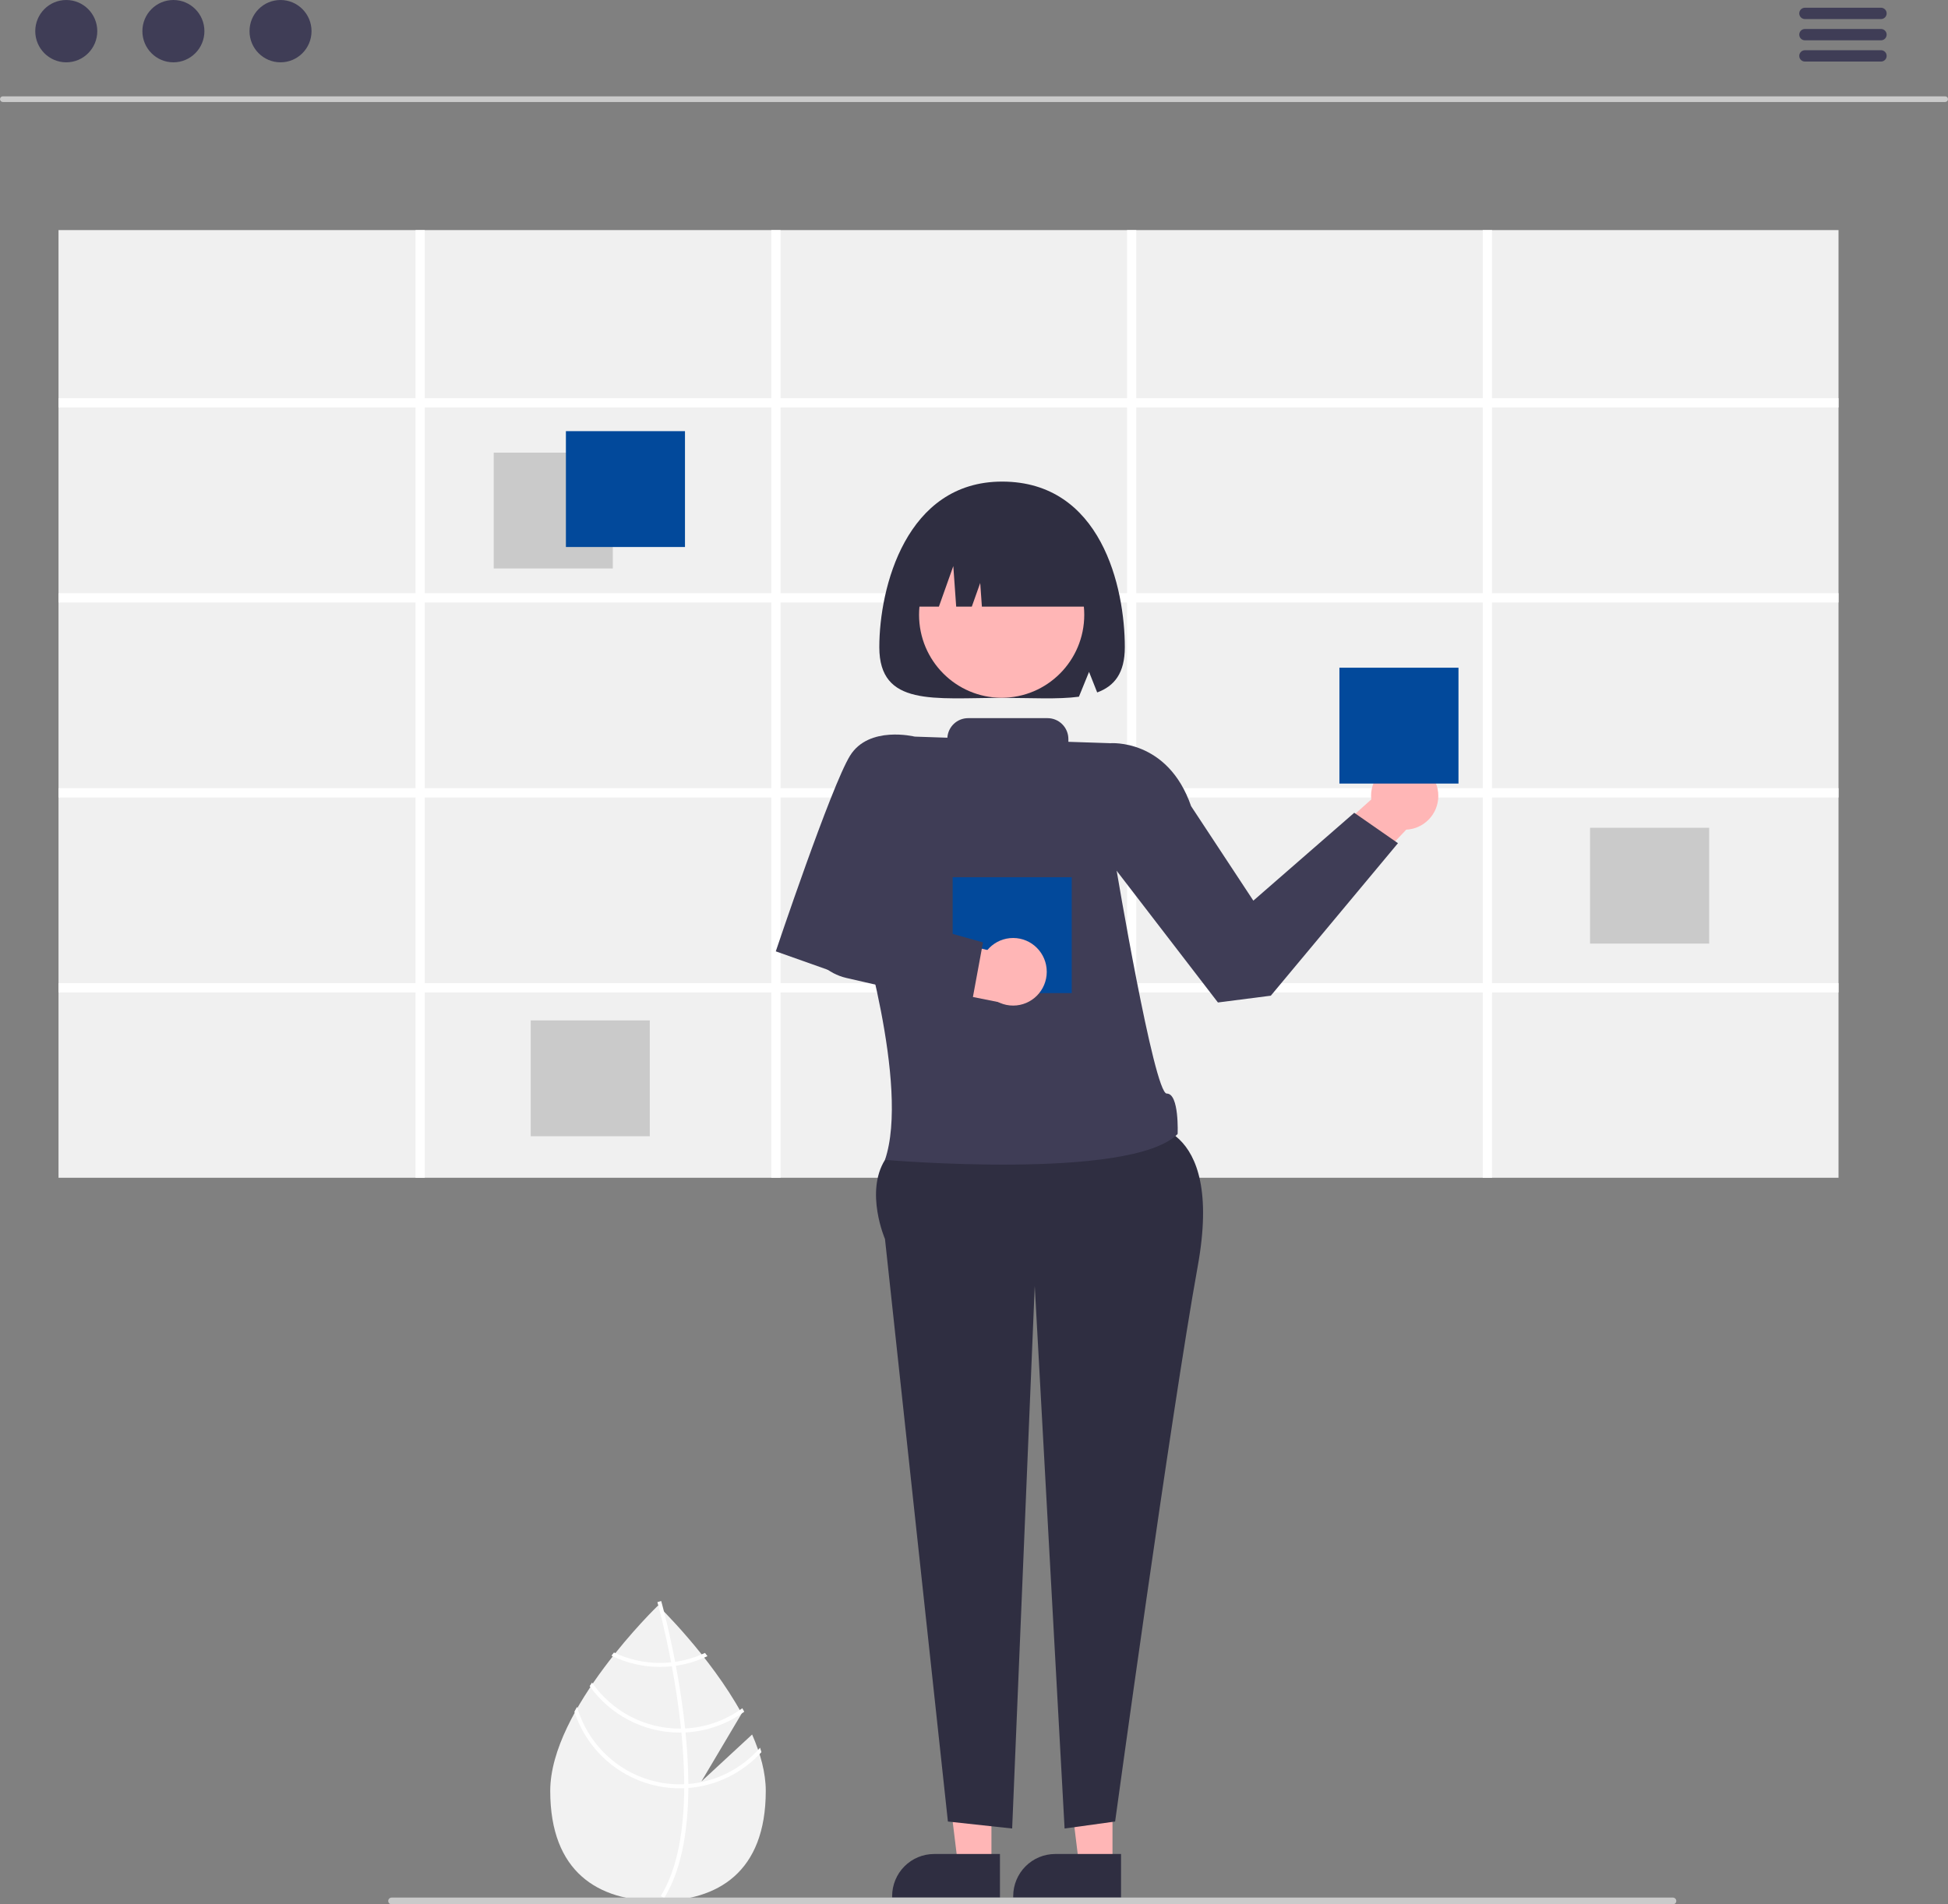 <svg width="180" height="176" viewBox="0 0 180 176" fill="none" xmlns="http://www.w3.org/2000/svg">
<rect x="0" y="0" width="180" height="176" fill="#808080" stroke="none"/>
<g clip-path="url(#clip0_23_135)">
<path d="M69.498 160.303L64.811 164.64L68.536 158.358C65.601 153.009 60.801 148.386 60.801 148.386C60.801 148.386 50.843 157.975 50.843 165.513C50.843 173.051 55.301 175.683 60.801 175.683C66.301 175.683 70.759 173.051 70.759 165.513C70.759 163.835 70.265 162.056 69.498 160.303Z" fill="#F2F2F2"/>
<path d="M63.605 164.875V165.247C63.583 169.566 62.859 172.935 61.437 175.308C61.416 175.343 61.395 175.376 61.374 175.411L61.215 175.314L61.063 175.218C62.641 172.656 63.199 169.034 63.219 165.267C63.221 165.146 63.223 165.022 63.221 164.899C63.215 163.304 63.118 161.691 62.963 160.124C62.952 160.003 62.939 159.879 62.926 159.756C62.71 157.689 62.399 155.713 62.081 153.997C62.059 153.876 62.035 153.754 62.011 153.635C61.46 150.732 60.899 148.63 60.77 148.165C60.756 148.108 60.747 148.076 60.745 148.069L60.919 148.019L60.921 148.017L61.096 147.968C61.098 147.975 61.129 148.08 61.18 148.275C61.376 149.003 61.885 150.981 62.385 153.589C62.407 153.707 62.43 153.828 62.452 153.949C62.712 155.342 62.967 156.898 63.168 158.531C63.219 158.941 63.265 159.346 63.305 159.745C63.32 159.868 63.333 159.992 63.344 160.113C63.512 161.807 63.599 163.395 63.605 164.875Z" fill="white"/>
<path d="M62.385 153.589C62.262 153.605 62.138 153.622 62.011 153.635C61.668 153.67 61.324 153.688 60.979 153.688C59.51 153.69 58.059 153.361 56.733 152.724C56.656 152.822 56.58 152.919 56.501 153.019C57.895 153.703 59.427 154.058 60.979 154.056C61.347 154.056 61.715 154.036 62.081 153.997C62.205 153.984 62.33 153.968 62.452 153.949C63.465 153.803 64.449 153.504 65.371 153.061C65.293 152.96 65.216 152.86 65.141 152.763C64.267 153.173 63.339 153.451 62.385 153.589Z" fill="white"/>
<path d="M63.305 159.745C63.179 159.753 63.053 159.756 62.926 159.756C62.888 159.758 62.848 159.758 62.809 159.758C61.217 159.758 59.649 159.371 58.238 158.63C56.827 157.89 55.615 156.817 54.706 155.504C54.632 155.612 54.559 155.721 54.488 155.831C55.436 157.16 56.685 158.243 58.132 158.989C59.579 159.736 61.182 160.126 62.809 160.126C62.861 160.126 62.912 160.126 62.963 160.124C63.091 160.122 63.217 160.119 63.344 160.113C65.298 160.012 67.181 159.348 68.77 158.2C68.711 158.092 68.653 157.983 68.592 157.875C67.049 159.002 65.211 159.652 63.305 159.745Z" fill="white"/>
<path d="M63.605 164.875C63.477 164.886 63.349 164.894 63.221 164.899C63.084 164.905 62.947 164.908 62.809 164.908C60.67 164.906 58.589 164.207 56.878 162.916C55.167 161.626 53.918 159.813 53.318 157.75C53.236 157.899 53.154 158.046 53.075 158.195C53.751 160.254 55.056 162.046 56.803 163.317C58.55 164.588 60.652 165.274 62.809 165.276C62.947 165.276 63.084 165.274 63.219 165.267C63.349 165.263 63.477 165.256 63.605 165.247C66.193 165.043 68.607 163.859 70.358 161.934C70.32 161.798 70.276 161.664 70.232 161.528C68.54 163.467 66.163 164.668 63.605 164.875Z" fill="white"/>
<path d="M179.74 9.425H0.26C0.192 9.425 0.126 9.397 0.077 9.348C0.028 9.299 0.001 9.233 0.001 9.163C0.001 9.094 0.028 9.028 0.077 8.979C0.126 8.93 0.192 8.902 0.26 8.902H179.74C179.808 8.902 179.874 8.93 179.923 8.979C179.972 9.028 179.999 9.094 179.999 9.163C179.999 9.233 179.972 9.299 179.923 9.348C179.874 9.397 179.808 9.425 179.74 9.425Z" fill="#CACACA"/>
<path d="M6.124 5.76C7.706 5.76 8.989 4.47 8.989 2.88C8.989 1.289 7.706 0 6.124 0C4.541 0 3.258 1.289 3.258 2.88C3.258 4.47 4.541 5.76 6.124 5.76Z" fill="#3F3D56"/>
<path d="M16.022 5.76C17.605 5.76 18.888 4.47 18.888 2.88C18.888 1.289 17.605 0 16.022 0C14.44 0 13.157 1.289 13.157 2.88C13.157 4.47 14.44 5.76 16.022 5.76Z" fill="#3F3D56"/>
<path d="M25.921 5.76C27.503 5.76 28.786 4.47 28.786 2.88C28.786 1.289 27.503 0 25.921 0C24.338 0 23.056 1.289 23.056 2.88C23.056 4.47 24.338 5.76 25.921 5.76Z" fill="#3F3D56"/>
<path d="M173.809 1.762H166.775C166.638 1.761 166.506 1.706 166.408 1.608C166.311 1.509 166.256 1.377 166.256 1.238C166.256 1.099 166.311 0.967 166.408 0.868C166.506 0.77 166.638 0.715 166.775 0.714H173.809C173.877 0.714 173.945 0.727 174.009 0.754C174.072 0.78 174.13 0.818 174.178 0.867C174.227 0.916 174.265 0.974 174.292 1.037C174.318 1.101 174.331 1.169 174.331 1.238C174.331 1.307 174.318 1.375 174.292 1.439C174.265 1.502 174.227 1.56 174.178 1.609C174.13 1.658 174.072 1.696 174.009 1.722C173.945 1.748 173.877 1.762 173.809 1.762Z" fill="#3F3D56"/>
<path d="M173.809 3.725H166.775C166.638 3.725 166.506 3.669 166.408 3.571C166.311 3.473 166.256 3.34 166.256 3.202C166.256 3.063 166.311 2.93 166.408 2.832C166.506 2.734 166.638 2.678 166.775 2.678H173.809C173.877 2.678 173.945 2.691 174.009 2.717C174.072 2.744 174.13 2.782 174.178 2.831C174.227 2.879 174.265 2.937 174.292 3.001C174.318 3.064 174.331 3.133 174.331 3.202C174.331 3.271 174.318 3.339 174.292 3.402C174.265 3.466 174.227 3.524 174.178 3.572C174.13 3.621 174.072 3.66 174.009 3.686C173.945 3.712 173.877 3.725 173.809 3.725Z" fill="#3F3D56"/>
<path d="M173.809 5.689H166.775C166.638 5.688 166.506 5.633 166.408 5.535C166.311 5.437 166.256 5.304 166.256 5.165C166.256 5.027 166.311 4.894 166.408 4.796C166.506 4.697 166.638 4.642 166.775 4.642H173.809C173.877 4.641 173.945 4.655 174.009 4.681C174.072 4.707 174.13 4.746 174.178 4.794C174.227 4.843 174.265 4.901 174.292 4.964C174.318 5.028 174.331 5.096 174.331 5.165C174.331 5.234 174.318 5.302 174.292 5.366C174.265 5.43 174.227 5.487 174.178 5.536C174.13 5.585 174.072 5.623 174.009 5.65C173.945 5.676 173.877 5.689 173.809 5.689Z" fill="#3F3D56"/>
<path d="M169.884 21.265H5.407V108.849H169.884V21.265Z" fill="#F0F0F0"/>
<path d="M169.884 37.66V36.801H137.867V21.265H137.012V36.801H104.995V21.265H104.14V36.801H72.123V21.265H71.269V36.801H39.251V21.265H38.397V36.801H5.407V37.66H38.397V54.822H5.407V55.681H38.397V72.844H5.407V73.703H38.397V90.862H5.407V91.721H38.397V108.849H39.251V91.721H71.269V108.849H72.123V91.721H104.14V108.849H104.995V91.721H137.012V108.849H137.867V91.721H169.884V90.862H137.867V73.703H169.884V72.844H137.867V55.681H169.884V54.822H137.867V37.66L169.884 37.66ZM71.269 90.862H39.251V73.703H71.269V90.862ZM71.269 72.844H39.251V55.681H71.269V72.844ZM71.269 54.822H39.251V37.66H71.269V54.822ZM104.14 90.862H72.123V73.703H104.14V90.862ZM104.14 72.844H72.123V55.681H104.14V72.844ZM104.14 54.822H72.123V37.66H104.14V54.822ZM137.012 90.862H104.995V73.703H137.012V90.862ZM137.012 72.844H104.995V55.681H137.012V72.844ZM137.012 54.822H104.995V37.66H137.012V54.822Z" fill="white"/>
<path d="M56.624 41.833H45.621V52.54H56.624V41.833Z" fill="#CACACA"/>
<path d="M157.931 76.502H146.927V87.209H157.931V76.502Z" fill="#CACACA"/>
<path d="M60.042 94.305H49.039V105.012H60.042V94.305Z" fill="#CACACA"/>
<path d="M63.294 39.847H52.291V50.554H63.294V39.847Z" fill="#02499B"/>
<path d="M115.02 84.353L128.078 72.66L131.93 74.579L116.269 91.088L115.02 84.353Z" fill="#FFB6B6"/>
<path d="M129.796 76.679C131.513 76.679 132.904 75.281 132.904 73.556C132.904 71.831 131.513 70.432 129.796 70.432C128.08 70.432 126.689 71.831 126.689 73.556C126.689 75.281 128.08 76.679 129.796 76.679Z" fill="#FFB6B6"/>
<path d="M102.798 172.361H99.708L98.238 160.384L102.798 160.384L102.798 172.361Z" fill="#FFB6B6"/>
<path d="M103.586 175.371L93.623 175.371V175.244C93.623 174.211 94.032 173.22 94.759 172.489C95.486 171.758 96.472 171.347 97.501 171.347H97.501L103.586 171.347L103.586 175.371Z" fill="#2F2E41"/>
<path d="M91.611 172.361H88.521L87.051 160.384L91.611 160.384L91.611 172.361Z" fill="#FFB6B6"/>
<path d="M92.398 175.371L82.436 175.371V175.244C82.436 174.211 82.845 173.22 83.572 172.489C84.299 171.758 85.285 171.347 86.314 171.347H86.314L92.399 171.347L92.398 175.371Z" fill="#2F2E41"/>
<path d="M105.393 103.893C105.393 103.893 113.162 103.269 110.676 117.011C108.19 130.754 103.04 168.346 103.04 168.346L98.371 168.991L95.613 118.844L93.526 168.991L87.589 168.346L81.775 114.512C81.775 114.512 79.909 110.184 81.774 107.195C83.64 104.206 105.393 103.893 105.393 103.893Z" fill="#2F2E41"/>
<path d="M100.421 69.849L102.578 68.688C102.578 68.688 107.892 68.232 110.061 74.507L115.812 83.238L125.135 75.117L129.175 77.928L117.426 92.022L112.54 92.649L101.974 78.907L100.421 69.849Z" fill="#3F3D56"/>
<path d="M92.594 44.509C83.732 44.509 81.251 54.293 81.251 59.813C81.251 65.333 86.329 64.498 92.594 64.498C95.282 64.498 97.751 64.651 99.695 64.39L100.63 62.095L101.383 63.996C102.978 63.407 103.936 62.209 103.936 59.813C103.936 54.293 101.761 44.509 92.594 44.509Z" fill="#2F2E41"/>
<path d="M92.556 64.489C96.771 64.489 100.188 61.054 100.188 56.818C100.188 52.581 96.771 49.147 92.556 49.147C88.341 49.147 84.923 52.581 84.923 56.818C84.923 61.054 88.341 64.489 92.556 64.489Z" fill="#FFB6B6"/>
<path d="M83.737 56.065H86.756L88.088 52.317L88.354 56.065H89.797L90.574 53.879L90.729 56.065H101.45C101.45 53.911 100.599 51.846 99.084 50.323C97.569 48.8 95.513 47.945 93.371 47.945H91.817C89.674 47.945 87.619 48.8 86.104 50.323C84.588 51.846 83.737 53.911 83.737 56.065Z" fill="#2F2E41"/>
<path d="M134.768 61.71H123.765V72.417H134.768V61.71Z" fill="#02499B"/>
<path d="M107.808 101.067C106.636 101.082 103.106 80.032 103.106 80.032L102.578 68.688L98.721 68.558V68.303C98.721 67.791 98.518 67.3 98.158 66.938C97.798 66.576 97.309 66.372 96.8 66.372H89.454C88.966 66.372 88.497 66.559 88.141 66.895C87.785 67.231 87.57 67.69 87.54 68.18L84.515 68.078L79.277 84.804C79.277 84.804 84.104 100.346 81.774 107.195C81.774 107.195 104.471 109.154 108.816 104.806C108.816 104.806 108.979 101.052 107.808 101.067Z" fill="#3F3D56"/>
<path d="M85.815 70.162L84.515 68.078C84.515 68.078 80.286 67.027 78.544 69.844C76.803 72.66 71.685 87.923 71.685 87.923L76.968 89.797L82.963 81.35L85.815 70.162Z" fill="#3F3D56"/>
<path d="M99.031 81.075H88.028V91.781H99.031V81.075Z" fill="#02499B"/>
<path d="M79.585 84.944L75.757 84.537C75.516 85.055 75.394 85.622 75.403 86.195C75.411 86.767 75.549 87.33 75.806 87.841C76.062 88.352 76.431 88.797 76.885 89.144C77.338 89.49 77.864 89.729 78.423 89.841L93.57 92.879L91.99 87.988L79.585 84.944Z" fill="#FFB6B6"/>
<path d="M93.616 92.936C95.332 92.936 96.723 91.537 96.723 89.812C96.723 88.087 95.332 86.689 93.616 86.689C91.899 86.689 90.508 88.087 90.508 89.812C90.508 91.537 91.899 92.936 93.616 92.936Z" fill="#FFB6B6"/>
<path d="M89.736 93.03L78.197 90.38C77.36 90.186 76.588 89.778 75.955 89.196C75.322 88.613 74.849 87.877 74.582 87.057L74.115 85.611L77.11 83.243L90.831 87.097L89.736 93.03Z" fill="#3F3D56"/>
<path d="M154.582 176H36.184C36.102 176 36.023 175.967 35.964 175.908C35.906 175.85 35.873 175.77 35.873 175.688C35.873 175.605 35.906 175.525 35.964 175.467C36.023 175.408 36.102 175.375 36.184 175.375H154.582C154.665 175.375 154.744 175.408 154.802 175.467C154.86 175.525 154.893 175.605 154.893 175.688C154.893 175.77 154.86 175.85 154.802 175.908C154.744 175.967 154.665 176 154.582 176Z" fill="#CACACA"/>
</g>
<defs>
<clipPath id="clip0_23_135">
<rect width="180" height="176" fill="white"/>
</clipPath>
</defs>
</svg>
